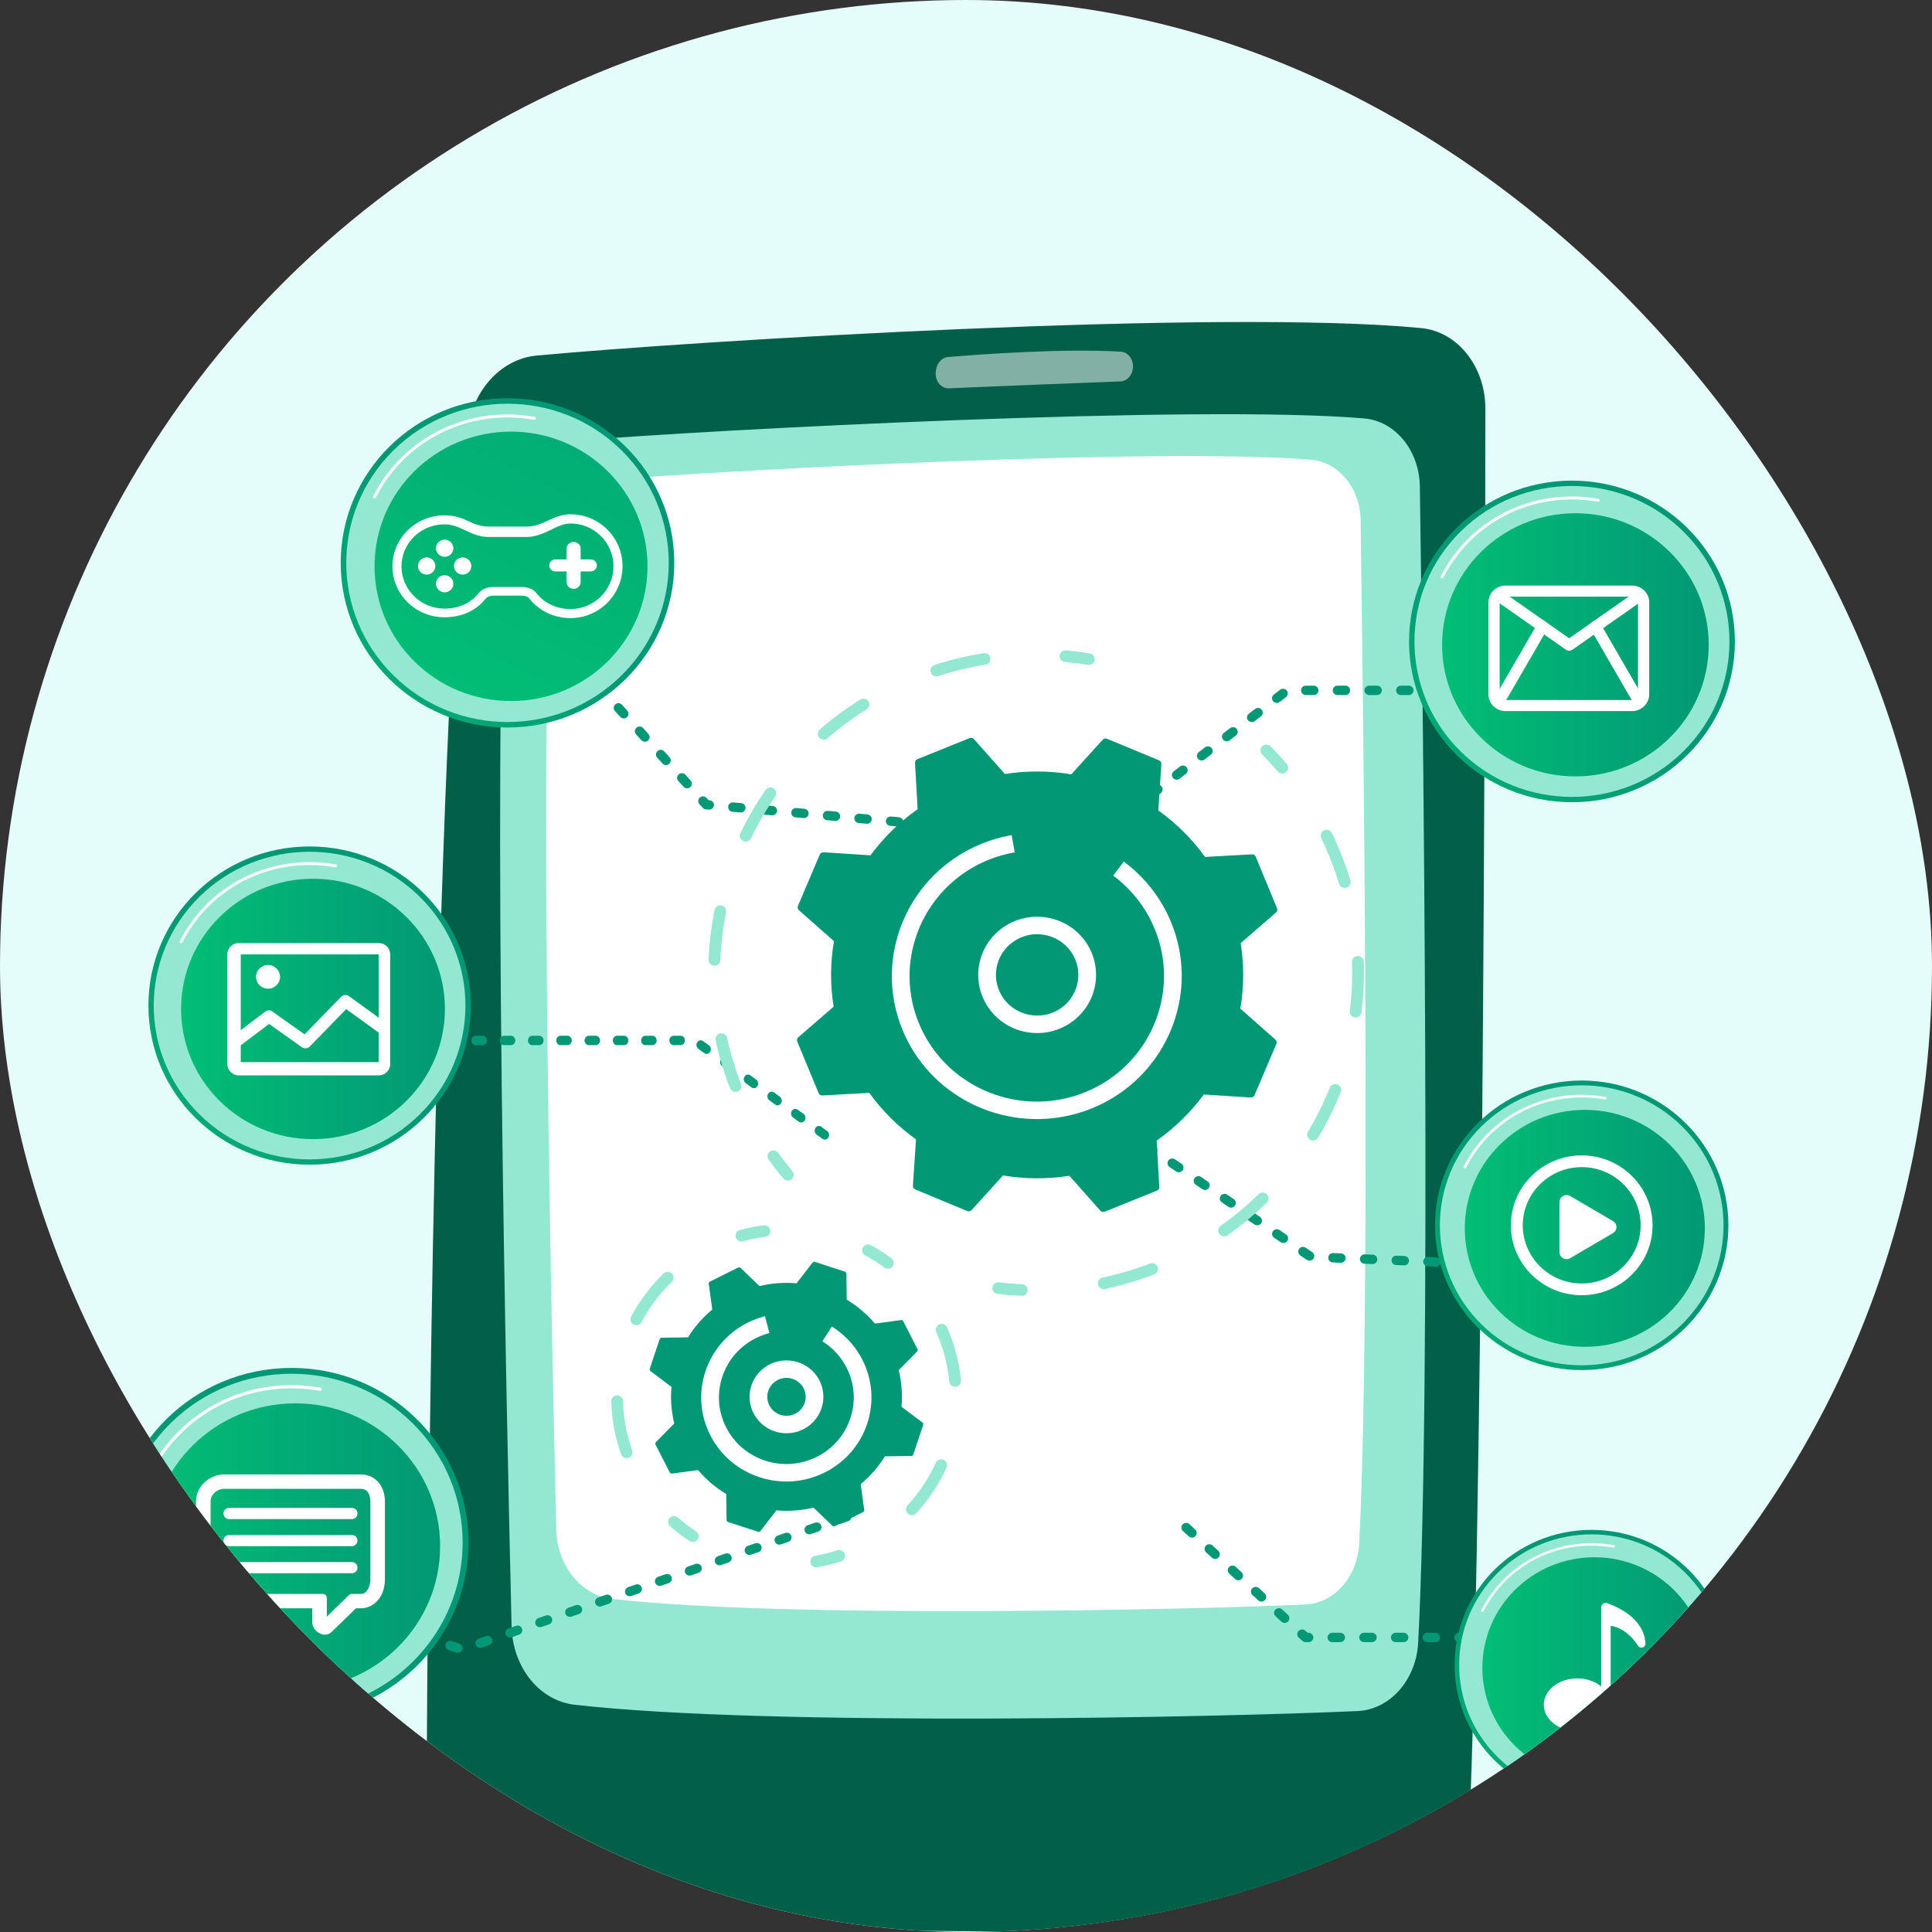 <svg width="180" height="180" viewBox="0 0 180 180" fill="none" xmlns="http://www.w3.org/2000/svg">
<rect x="0" y="0" width="180" height="180" fill="#333333" stroke="none"/>
<g clip-path="url(#clip0)">
<circle cx="90" cy="90" r="90" fill="#E5FDFA"/>
<path d="M138.39 38.09C138.367 62.104 138.181 144.934 136.725 174.257C136.571 177.363 134.357 179.811 131.663 179.854C118.339 180.066 69.504 180.274 47.752 178.743C43.221 178.425 39.709 174.104 39.733 168.861C39.845 143.657 40.436 72.775 43.537 40.366C43.909 36.482 46.622 33.443 49.995 33.128C64.531 31.77 113.638 28.747 132.42 30.568C135.807 30.896 138.394 34.163 138.39 38.09Z" fill="#026048"/>
<path d="M132.284 45.324C132.566 64.714 133.381 129.214 132.129 153.032C131.946 156.513 129.505 159.278 126.487 159.415C114.061 159.983 71.689 160.906 53.529 158.826C50.258 158.452 47.755 155.335 47.664 151.54C47.185 131.755 45.883 71.684 47.1 48.133C47.294 44.377 49.885 41.361 53.137 41.096C66.591 39.998 111.646 37.669 127.088 38.982C129.987 39.228 132.236 41.968 132.284 45.324Z" fill="#92E8D1"/>
<path d="M126.765 48.453C127.015 65.624 127.737 122.741 126.628 143.833C126.466 146.916 124.304 149.364 121.632 149.486C110.628 149.988 73.106 150.806 57.024 148.964C54.128 148.632 51.911 145.872 51.83 142.512C51.406 124.992 50.253 71.796 51.33 50.941C51.502 47.614 53.796 44.944 56.676 44.709C68.591 43.736 108.489 41.675 122.164 42.836C124.731 43.055 126.723 45.48 126.765 48.453Z" fill="white"/>
<path opacity="0.5" d="M105.559 34.177C105.543 34.913 105.032 35.51 104.394 35.534C101.245 35.656 92.376 36 88.411 36.179C87.629 36.214 87.035 35.391 87.202 34.507L87.231 34.356C87.346 33.754 87.791 33.308 88.323 33.263C91.005 33.038 99.098 32.43 104.443 32.767C105.084 32.808 105.576 33.434 105.559 34.177Z" fill="white"/>
<path d="M89.557 77.536L88.822 77.471C88.578 77.449 88.399 77.236 88.421 76.996C88.443 76.755 88.659 76.578 88.902 76.6L89.637 76.666C89.881 76.688 90.06 76.9 90.038 77.141C90.016 77.381 89.801 77.558 89.557 77.536ZM86.617 77.273L85.882 77.207C85.638 77.185 85.459 76.973 85.481 76.733C85.503 76.492 85.718 76.315 85.962 76.337L86.697 76.402C86.94 76.424 87.12 76.637 87.098 76.877C87.076 77.118 86.861 77.295 86.617 77.273ZM83.676 77.01L82.941 76.944C82.698 76.922 82.518 76.709 82.54 76.469C82.562 76.229 82.778 76.052 83.021 76.073L83.757 76.139C84 76.161 84.18 76.374 84.157 76.614C84.135 76.854 83.92 77.032 83.676 77.01ZM80.736 76.746L80.001 76.681C79.758 76.659 79.578 76.446 79.6 76.206C79.622 75.966 79.838 75.788 80.081 75.81L80.816 75.876C81.06 75.898 81.239 76.111 81.217 76.351C81.196 76.591 80.98 76.768 80.736 76.746ZM77.796 76.483L77.061 76.418C76.818 76.396 76.638 76.183 76.66 75.943C76.683 75.703 76.898 75.525 77.141 75.547L77.877 75.613C78.12 75.635 78.3 75.847 78.278 76.088C78.255 76.328 78.04 76.505 77.796 76.483ZM74.856 76.22L74.121 76.154C73.877 76.132 73.698 75.92 73.72 75.68C73.742 75.439 73.958 75.262 74.201 75.284L74.936 75.35C75.18 75.371 75.359 75.584 75.337 75.824C75.315 76.065 75.1 76.242 74.856 76.22ZM71.916 75.957L71.181 75.892C70.937 75.87 70.757 75.657 70.78 75.417C70.802 75.177 71.017 74.999 71.261 75.021L71.996 75.087C72.239 75.109 72.419 75.322 72.397 75.562C72.375 75.802 72.159 75.979 71.916 75.957ZM68.975 75.694L68.24 75.629C67.997 75.607 67.817 75.394 67.839 75.154C67.862 74.913 68.077 74.736 68.32 74.758L69.056 74.824C69.299 74.846 69.479 75.058 69.457 75.299C69.434 75.539 69.219 75.716 68.975 75.694ZM66.035 75.431L65.775 75.407C65.663 75.397 65.559 75.356 65.484 75.273L65.166 74.927C65.003 74.747 65.018 74.473 65.201 74.313C65.383 74.152 65.663 74.159 65.826 74.339L66.028 74.553L66.115 74.56C66.359 74.582 66.538 74.795 66.516 75.035C66.494 75.275 66.279 75.453 66.035 75.431ZM63.978 73.448C63.871 73.438 63.766 73.39 63.688 73.304L63.197 72.761C63.033 72.581 63.049 72.305 63.231 72.144C63.414 71.983 63.694 71.998 63.857 72.178L64.349 72.721C64.512 72.901 64.496 73.177 64.314 73.338C64.219 73.422 64.097 73.458 63.978 73.448ZM62.01 71.276C61.903 71.266 61.798 71.218 61.72 71.132L61.228 70.59C61.065 70.409 61.08 70.133 61.263 69.972C61.445 69.811 61.725 69.826 61.888 70.006L62.381 70.549C62.544 70.729 62.529 71.005 62.346 71.166C62.25 71.251 62.128 71.287 62.01 71.276ZM60.041 69.104C59.934 69.094 59.829 69.046 59.752 68.96L59.26 68.418C59.096 68.237 59.112 67.961 59.294 67.8C59.477 67.639 59.757 67.654 59.92 67.834L60.412 68.377C60.575 68.557 60.559 68.833 60.377 68.995C60.281 69.079 60.16 69.115 60.041 69.104ZM58.073 66.933C57.965 66.923 57.861 66.875 57.783 66.789L57.291 66.246C57.128 66.066 57.143 65.79 57.326 65.629C57.508 65.468 57.788 65.483 57.951 65.663L58.444 66.206C58.607 66.386 58.592 66.662 58.409 66.823C58.313 66.907 58.191 66.943 58.073 66.933ZM56.104 64.761C55.997 64.751 55.892 64.703 55.814 64.617L55.322 64.075C55.159 63.894 55.175 63.618 55.357 63.457C55.54 63.296 55.819 63.311 55.983 63.492L56.475 64.034C56.638 64.214 56.622 64.49 56.44 64.652C56.344 64.735 56.223 64.771 56.104 64.761Z" fill="#029875"/>
<path d="M145.534 152.996H144.796C144.552 152.996 144.353 152.801 144.353 152.559C144.353 152.318 144.552 152.122 144.796 152.122H145.534C145.779 152.122 145.977 152.318 145.977 152.559C145.977 152.801 145.779 152.996 145.534 152.996ZM142.582 152.996H141.844C141.599 152.996 141.401 152.801 141.401 152.559C141.401 152.318 141.599 152.122 141.844 152.122H142.582C142.826 152.122 143.025 152.318 143.025 152.559C143.025 152.801 142.826 152.996 142.582 152.996ZM139.63 152.996H138.892C138.647 152.996 138.449 152.801 138.449 152.559C138.449 152.318 138.647 152.122 138.892 152.122H139.63C139.874 152.122 140.073 152.318 140.073 152.559C140.073 152.801 139.874 152.996 139.63 152.996ZM136.677 152.996H135.939C135.695 152.996 135.496 152.801 135.496 152.559C135.496 152.318 135.695 152.122 135.939 152.122H136.677C136.922 152.122 137.12 152.318 137.12 152.559C137.12 152.801 136.922 152.996 136.677 152.996ZM133.725 152.996H132.987C132.743 152.996 132.544 152.801 132.544 152.559C132.544 152.318 132.743 152.122 132.987 152.122H133.725C133.97 152.122 134.168 152.318 134.168 152.559C134.168 152.801 133.97 152.996 133.725 152.996ZM130.773 152.996H130.035C129.79 152.996 129.592 152.801 129.592 152.559C129.592 152.318 129.79 152.122 130.035 152.122H130.773C131.017 152.122 131.216 152.318 131.216 152.559C131.216 152.801 131.017 152.996 130.773 152.996ZM127.82 152.996H127.082C126.838 152.996 126.639 152.801 126.639 152.559C126.639 152.318 126.838 152.122 127.082 152.122H127.82C128.065 152.122 128.263 152.318 128.263 152.559C128.263 152.801 128.065 152.996 127.82 152.996ZM124.868 152.996H124.13C123.885 152.996 123.687 152.801 123.687 152.559C123.687 152.318 123.885 152.122 124.13 152.122H124.868C125.112 152.122 125.311 152.318 125.311 152.559C125.311 152.801 125.112 152.996 124.868 152.996ZM121.916 152.996H121.654C121.542 152.996 121.434 152.964 121.352 152.889L121.004 152.573C120.825 152.408 120.815 152.134 120.982 151.958C121.149 151.781 121.429 151.763 121.608 151.928L121.829 152.123H121.916C122.16 152.123 122.359 152.318 122.359 152.56C122.359 152.801 122.16 152.996 121.916 152.996ZM119.686 151.205C119.578 151.205 119.469 151.166 119.384 151.088L118.845 150.591C118.665 150.426 118.656 150.15 118.823 149.973C118.99 149.796 119.27 149.787 119.449 149.951L119.989 150.448C120.168 150.612 120.177 150.889 120.01 151.066C119.923 151.158 119.805 151.205 119.686 151.205ZM117.527 149.218C117.419 149.218 117.31 149.179 117.225 149.1L116.686 148.604C116.506 148.439 116.497 148.162 116.664 147.986C116.831 147.809 117.111 147.799 117.29 147.964L117.83 148.46C118.009 148.625 118.018 148.902 117.851 149.078C117.764 149.171 117.645 149.218 117.527 149.218ZM115.368 147.23C115.26 147.23 115.151 147.191 115.066 147.113L114.527 146.616C114.347 146.452 114.338 146.175 114.504 145.998C114.671 145.821 114.951 145.812 115.13 145.976L115.67 146.473C115.849 146.637 115.859 146.914 115.692 147.091C115.605 147.183 115.486 147.23 115.368 147.23ZM113.208 145.243C113.1 145.243 112.992 145.204 112.907 145.125L112.367 144.629C112.188 144.464 112.178 144.188 112.345 144.011C112.512 143.834 112.792 143.825 112.971 143.989L113.511 144.486C113.69 144.65 113.7 144.927 113.533 145.104C113.446 145.196 113.327 145.243 113.208 145.243ZM111.049 143.255C110.941 143.255 110.833 143.217 110.748 143.138L110.208 142.641C110.029 142.477 110.019 142.2 110.186 142.023C110.353 141.847 110.633 141.837 110.812 142.002L111.352 142.498C111.531 142.663 111.541 142.939 111.374 143.116C111.286 143.209 111.168 143.255 111.049 143.255Z" fill="#029875"/>
<path d="M151.477 118.744C151.47 118.744 151.464 118.744 151.458 118.744L150.72 118.713C150.476 118.703 150.287 118.5 150.296 118.258C150.306 118.017 150.508 117.827 150.757 117.84L151.495 117.87C151.739 117.88 151.929 118.084 151.919 118.325C151.909 118.561 151.713 118.744 151.477 118.744ZM148.527 118.622C148.521 118.622 148.515 118.622 148.509 118.622L147.771 118.592C147.527 118.582 147.337 118.378 147.347 118.136C147.357 117.895 147.563 117.707 147.808 117.718L148.545 117.748C148.79 117.758 148.979 117.962 148.97 118.203C148.959 118.439 148.763 118.622 148.527 118.622ZM145.577 118.501C145.571 118.501 145.565 118.501 145.559 118.501L144.821 118.47C144.577 118.46 144.387 118.257 144.397 118.015C144.407 117.774 144.614 117.586 144.858 117.597L145.596 117.627C145.84 117.637 146.029 117.841 146.02 118.081C146.009 118.317 145.813 118.501 145.577 118.501ZM142.627 118.379C142.621 118.379 142.615 118.379 142.609 118.379L141.871 118.349C141.627 118.338 141.437 118.135 141.447 117.893C141.457 117.652 141.66 117.466 141.908 117.475L142.646 117.505C142.89 117.515 143.079 117.719 143.07 117.96C143.06 118.195 142.863 118.379 142.627 118.379ZM139.678 118.258C139.672 118.258 139.665 118.258 139.659 118.257L138.922 118.227C138.677 118.217 138.488 118.013 138.498 117.772C138.508 117.53 138.714 117.345 138.959 117.353L139.696 117.383C139.941 117.393 140.13 117.597 140.12 117.838C140.11 118.074 139.914 118.258 139.678 118.258ZM136.728 118.136C136.722 118.136 136.715 118.136 136.709 118.135L135.972 118.105C135.727 118.095 135.537 117.891 135.548 117.65C135.558 117.408 135.764 117.223 136.009 117.231L136.746 117.261C136.991 117.272 137.18 117.475 137.17 117.717C137.16 117.952 136.964 118.136 136.728 118.136ZM133.778 118.015C133.772 118.015 133.766 118.015 133.759 118.014L133.022 117.984C132.777 117.974 132.588 117.77 132.598 117.529C132.608 117.287 132.809 117.102 133.059 117.11L133.796 117.14C134.041 117.15 134.23 117.354 134.22 117.595C134.211 117.831 134.015 118.015 133.778 118.015ZM130.829 117.893C130.822 117.893 130.816 117.893 130.81 117.892L130.072 117.862C129.828 117.852 129.638 117.648 129.648 117.407C129.658 117.165 129.86 116.98 130.109 116.988L130.847 117.018C131.091 117.029 131.281 117.232 131.271 117.474C131.261 117.709 131.065 117.893 130.829 117.893ZM127.879 117.771C127.873 117.771 127.867 117.771 127.86 117.77L127.123 117.74C126.878 117.73 126.689 117.526 126.699 117.285C126.709 117.044 126.915 116.858 127.16 116.866L127.897 116.897C128.142 116.907 128.331 117.11 128.322 117.352C128.311 117.587 128.115 117.771 127.879 117.771ZM124.929 117.649C124.923 117.649 124.917 117.649 124.911 117.649L124.173 117.618C123.929 117.608 123.739 117.405 123.749 117.163C123.759 116.922 123.967 116.737 124.21 116.745L124.947 116.775C125.192 116.785 125.381 116.989 125.372 117.23C125.361 117.466 125.165 117.649 124.929 117.649ZM122.003 117.455C121.917 117.455 121.83 117.43 121.754 117.379L121.145 116.967C120.943 116.83 120.892 116.558 121.03 116.359C121.168 116.16 121.444 116.109 121.646 116.246L122.255 116.658C122.456 116.794 122.508 117.066 122.369 117.265C122.283 117.389 122.144 117.455 122.003 117.455ZM119.568 115.808C119.481 115.808 119.394 115.784 119.318 115.732L118.709 115.32C118.507 115.184 118.456 114.911 118.594 114.712C118.733 114.513 119.008 114.462 119.21 114.599L119.819 115.011C120.021 115.147 120.072 115.419 119.934 115.619C119.848 115.742 119.709 115.808 119.568 115.808ZM117.132 114.161C117.045 114.161 116.958 114.136 116.882 114.085L116.273 113.673C116.071 113.536 116.02 113.264 116.158 113.065C116.297 112.866 116.572 112.815 116.774 112.952L117.383 113.364C117.585 113.5 117.636 113.772 117.498 113.971C117.412 114.095 117.273 114.161 117.132 114.161ZM114.697 112.514C114.61 112.514 114.523 112.49 114.447 112.438L113.838 112.026C113.636 111.89 113.585 111.618 113.723 111.418C113.861 111.219 114.137 111.168 114.339 111.305L114.948 111.717C115.15 111.853 115.201 112.125 115.063 112.325C114.976 112.448 114.838 112.514 114.697 112.514ZM112.261 110.867C112.175 110.867 112.088 110.842 112.012 110.791L111.403 110.379C111.201 110.242 111.15 109.97 111.288 109.771C111.426 109.572 111.702 109.521 111.903 109.658L112.512 110.07C112.714 110.206 112.766 110.478 112.627 110.677C112.541 110.801 112.402 110.867 112.261 110.867ZM109.825 109.22C109.739 109.22 109.652 109.196 109.576 109.144L108.967 108.732C108.765 108.596 108.714 108.324 108.852 108.124C108.99 107.925 109.266 107.875 109.468 108.011L110.077 108.423C110.278 108.559 110.33 108.831 110.191 109.031C110.105 109.154 109.966 109.22 109.825 109.22ZM107.39 107.574C107.303 107.574 107.216 107.549 107.14 107.497L106.531 107.085C106.329 106.948 106.278 106.676 106.416 106.477C106.554 106.278 106.83 106.227 107.032 106.364L107.641 106.776C107.842 106.912 107.894 107.184 107.755 107.383C107.67 107.507 107.531 107.574 107.39 107.574ZM104.954 105.926C104.867 105.926 104.78 105.902 104.704 105.85L104.095 105.438C103.893 105.302 103.842 105.03 103.98 104.83C104.119 104.632 104.394 104.581 104.596 104.717L105.205 105.129C105.407 105.265 105.458 105.538 105.32 105.737C105.234 105.86 105.095 105.926 104.954 105.926ZM102.519 104.28C102.432 104.28 102.345 104.255 102.269 104.203L101.66 103.791C101.458 103.655 101.407 103.383 101.545 103.184C101.683 102.984 101.959 102.933 102.161 103.07L102.77 103.482C102.972 103.619 103.023 103.891 102.885 104.09C102.798 104.213 102.66 104.28 102.519 104.28ZM100.083 102.632C99.997 102.632 99.91 102.608 99.834 102.556L99.225 102.144C99.023 102.008 98.972 101.736 99.11 101.536C99.248 101.337 99.524 101.287 99.725 101.423L100.334 101.835C100.536 101.971 100.588 102.244 100.449 102.443C100.363 102.566 100.224 102.632 100.083 102.632ZM97.647 100.986C97.561 100.986 97.474 100.961 97.398 100.909L96.789 100.497C96.587 100.361 96.536 100.089 96.674 99.89C96.812 99.69 97.088 99.64 97.29 99.776L97.898 100.188C98.1 100.325 98.152 100.597 98.013 100.796C97.927 100.92 97.789 100.986 97.647 100.986ZM95.212 99.339C95.125 99.339 95.038 99.314 94.962 99.263L94.353 98.851C94.151 98.714 94.1 98.442 94.238 98.243C94.377 98.044 94.652 97.993 94.854 98.13L95.463 98.541C95.665 98.678 95.716 98.95 95.578 99.149C95.492 99.272 95.353 99.339 95.212 99.339Z" fill="#029875"/>
<path d="M107.297 74.43C107.165 74.43 107.034 74.372 106.947 74.26C106.797 74.07 106.832 73.795 107.025 73.647L107.608 73.2C107.801 73.052 108.079 73.087 108.229 73.277C108.379 73.468 108.344 73.743 108.151 73.891L107.568 74.337C107.488 74.4 107.392 74.43 107.297 74.43ZM109.628 72.642C109.497 72.642 109.366 72.584 109.278 72.473C109.128 72.282 109.163 72.008 109.356 71.859L109.939 71.413C110.132 71.265 110.41 71.299 110.56 71.49C110.711 71.68 110.675 71.955 110.483 72.103L109.9 72.55C109.82 72.612 109.723 72.642 109.628 72.642ZM111.96 70.854C111.828 70.854 111.697 70.796 111.61 70.685C111.459 70.494 111.495 70.219 111.687 70.071L112.27 69.625C112.463 69.476 112.742 69.511 112.892 69.701C113.042 69.892 113.007 70.167 112.814 70.315L112.231 70.762C112.151 70.824 112.055 70.854 111.96 70.854ZM114.291 69.066C114.159 69.066 114.028 69.008 113.941 68.897C113.791 68.706 113.826 68.432 114.019 68.284L114.602 67.837C114.794 67.689 115.073 67.724 115.223 67.914C115.373 68.105 115.338 68.379 115.145 68.527L114.562 68.974C114.482 69.036 114.386 69.066 114.291 69.066ZM116.623 67.278C116.491 67.278 116.36 67.22 116.273 67.109C116.123 66.918 116.158 66.644 116.351 66.496L116.933 66.049C117.126 65.901 117.405 65.936 117.555 66.126C117.705 66.317 117.67 66.591 117.477 66.739L116.894 67.186C116.813 67.248 116.717 67.278 116.623 67.278ZM118.954 65.49C118.822 65.49 118.692 65.433 118.604 65.322C118.454 65.131 118.489 64.856 118.682 64.708L119.265 64.261C119.458 64.113 119.736 64.148 119.886 64.338C120.036 64.529 120.001 64.803 119.808 64.952L119.226 65.398C119.145 65.46 119.049 65.49 118.954 65.49ZM157.824 64.756H157.086C156.841 64.756 156.643 64.56 156.643 64.319C156.643 64.077 156.841 63.881 157.086 63.881H157.824C158.068 63.881 158.267 64.077 158.267 64.319C158.267 64.56 158.068 64.756 157.824 64.756ZM154.871 64.756H154.133C153.889 64.756 153.69 64.56 153.69 64.319C153.69 64.077 153.889 63.881 154.133 63.881H154.871C155.116 63.881 155.314 64.077 155.314 64.319C155.314 64.56 155.116 64.756 154.871 64.756ZM151.919 64.756H151.18C150.936 64.756 150.738 64.56 150.738 64.319C150.738 64.077 150.936 63.881 151.18 63.881H151.919C152.163 63.881 152.361 64.077 152.361 64.319C152.361 64.56 152.164 64.756 151.919 64.756ZM148.966 64.756H148.228C147.984 64.756 147.785 64.56 147.785 64.319C147.785 64.077 147.984 63.881 148.228 63.881H148.966C149.211 63.881 149.409 64.077 149.409 64.319C149.409 64.56 149.211 64.756 148.966 64.756ZM146.014 64.756H145.276C145.031 64.756 144.833 64.56 144.833 64.319C144.833 64.077 145.031 63.881 145.276 63.881H146.014C146.259 63.881 146.457 64.077 146.457 64.319C146.457 64.56 146.259 64.756 146.014 64.756ZM143.062 64.756H142.324C142.079 64.756 141.881 64.56 141.881 64.319C141.881 64.077 142.079 63.881 142.324 63.881H143.062C143.306 63.881 143.505 64.077 143.505 64.319C143.505 64.56 143.306 64.756 143.062 64.756ZM140.11 64.756H139.372C139.127 64.756 138.929 64.56 138.929 64.319C138.929 64.077 139.127 63.881 139.372 63.881H140.11C140.354 63.881 140.553 64.077 140.553 64.319C140.553 64.56 140.354 64.756 140.11 64.756ZM137.157 64.756H136.419C136.175 64.756 135.976 64.56 135.976 64.319C135.976 64.077 136.175 63.881 136.419 63.881H137.157C137.402 63.881 137.6 64.077 137.6 64.319C137.6 64.56 137.402 64.756 137.157 64.756ZM134.205 64.756H133.467C133.223 64.756 133.024 64.56 133.024 64.319C133.024 64.077 133.223 63.881 133.467 63.881H134.205C134.45 63.881 134.648 64.077 134.648 64.319C134.648 64.56 134.45 64.756 134.205 64.756ZM131.253 64.756H130.515C130.27 64.756 130.072 64.56 130.072 64.319C130.072 64.077 130.27 63.881 130.515 63.881H131.253C131.497 63.881 131.696 64.077 131.696 64.319C131.696 64.56 131.497 64.756 131.253 64.756ZM128.301 64.756H127.563C127.318 64.756 127.12 64.56 127.12 64.319C127.12 64.077 127.318 63.881 127.563 63.881H128.301C128.545 63.881 128.744 64.077 128.744 64.319C128.743 64.56 128.545 64.756 128.301 64.756ZM125.348 64.756H124.61C124.365 64.756 124.167 64.56 124.167 64.319C124.167 64.077 124.365 63.881 124.61 63.881H125.348C125.592 63.881 125.791 64.077 125.791 64.319C125.791 64.56 125.593 64.756 125.348 64.756ZM122.396 64.756H121.657C121.413 64.756 121.215 64.56 121.215 64.319C121.215 64.077 121.413 63.881 121.657 63.881H122.396C122.64 63.881 122.839 64.077 122.839 64.319C122.839 64.56 122.64 64.756 122.396 64.756Z" fill="#029875"/>
<path d="M79.025 141.725L78.328 141.966C78.097 142.045 77.845 141.925 77.764 141.697C77.683 141.469 77.805 141.22 78.036 141.141L78.732 140.9C78.963 140.821 79.216 140.941 79.296 141.169C79.378 141.397 79.255 141.646 79.025 141.725ZM76.238 142.687L75.541 142.927C75.31 143.007 75.058 142.887 74.977 142.659C74.896 142.431 75.018 142.182 75.249 142.102L75.945 141.862C76.176 141.782 76.429 141.902 76.51 142.13C76.59 142.358 76.469 142.607 76.238 142.687ZM73.45 143.648L72.754 143.888C72.523 143.968 72.27 143.847 72.19 143.62C72.109 143.392 72.231 143.143 72.462 143.063L73.158 142.823C73.389 142.743 73.641 142.863 73.722 143.091C73.803 143.319 73.681 143.568 73.45 143.648ZM70.664 144.609L69.967 144.849C69.736 144.929 69.484 144.809 69.403 144.581C69.322 144.353 69.444 144.104 69.675 144.024L70.371 143.784C70.602 143.704 70.855 143.824 70.935 144.052C71.016 144.28 70.894 144.529 70.664 144.609ZM67.876 145.57L67.18 145.81C66.949 145.89 66.696 145.77 66.616 145.542C66.535 145.314 66.657 145.065 66.888 144.985L67.584 144.745C67.815 144.665 68.067 144.785 68.148 145.013C68.229 145.241 68.107 145.49 67.876 145.57ZM65.09 146.531L64.393 146.772C64.162 146.851 63.91 146.731 63.829 146.503C63.748 146.275 63.87 146.026 64.101 145.947L64.797 145.706C65.028 145.627 65.281 145.747 65.361 145.975C65.442 146.202 65.32 146.452 65.09 146.531ZM62.302 147.492L61.606 147.732C61.375 147.812 61.122 147.692 61.042 147.464C60.961 147.236 61.083 146.987 61.313 146.907L62.01 146.667C62.241 146.588 62.493 146.708 62.574 146.935C62.655 147.163 62.533 147.413 62.302 147.492ZM59.515 148.454L58.818 148.694C58.587 148.774 58.335 148.653 58.254 148.426C58.173 148.198 58.295 147.949 58.526 147.869L59.223 147.629C59.453 147.549 59.706 147.669 59.787 147.897C59.867 148.125 59.746 148.374 59.515 148.454ZM56.728 149.415L56.032 149.655C55.801 149.734 55.548 149.614 55.468 149.386C55.387 149.159 55.508 148.909 55.739 148.83L56.436 148.589C56.667 148.51 56.919 148.63 57 148.858C57.081 149.086 56.959 149.335 56.728 149.415ZM53.941 150.376L53.244 150.616C53.013 150.696 52.761 150.576 52.68 150.348C52.599 150.12 52.721 149.871 52.952 149.791L53.648 149.551C53.879 149.471 54.132 149.591 54.212 149.819C54.293 150.047 54.172 150.296 53.941 150.376ZM51.154 151.337L50.457 151.577C50.227 151.657 49.974 151.537 49.893 151.309C49.813 151.081 49.934 150.832 50.165 150.752L50.862 150.512C51.093 150.432 51.345 150.552 51.426 150.78C51.507 151.008 51.385 151.258 51.154 151.337ZM48.367 152.298L47.67 152.538C47.439 152.618 47.187 152.498 47.106 152.27C47.025 152.042 47.147 151.793 47.378 151.713L48.074 151.473C48.305 151.393 48.558 151.514 48.638 151.741C48.719 151.969 48.597 152.219 48.367 152.298ZM45.58 153.26L44.883 153.5C44.652 153.58 44.4 153.459 44.319 153.232C44.239 153.004 44.36 152.755 44.591 152.675L45.288 152.435C45.518 152.355 45.771 152.475 45.852 152.703C45.932 152.931 45.811 153.18 45.58 153.26ZM42.797 153.956C42.707 153.986 42.607 153.989 42.51 153.957L41.81 153.725C41.578 153.648 41.454 153.4 41.532 153.172C41.61 152.943 41.861 152.82 42.093 152.897L42.792 153.129C43.024 153.206 43.148 153.454 43.071 153.682C43.026 153.815 42.922 153.912 42.797 153.956ZM39.999 153.027C39.909 153.058 39.809 153.06 39.712 153.028L39.012 152.796C38.78 152.719 38.656 152.471 38.734 152.243C38.812 152.014 39.063 151.891 39.294 151.968L39.994 152.2C40.226 152.277 40.35 152.525 40.272 152.753C40.227 152.886 40.123 152.984 39.999 153.027ZM37.2 152.098C37.11 152.129 37.01 152.132 36.913 152.1L36.214 151.867C35.982 151.79 35.857 151.542 35.935 151.314C36.013 151.085 36.264 150.962 36.496 151.039L37.195 151.271C37.427 151.348 37.552 151.596 37.474 151.825C37.429 151.958 37.325 152.055 37.2 152.098ZM34.402 151.169C34.312 151.2 34.212 151.203 34.115 151.171L33.416 150.938C33.184 150.861 33.059 150.613 33.137 150.385C33.215 150.156 33.466 150.033 33.697 150.11L34.397 150.342C34.629 150.419 34.754 150.667 34.676 150.896C34.631 151.029 34.527 151.126 34.402 151.169ZM31.604 150.24C31.514 150.271 31.414 150.274 31.317 150.242L30.617 150.009C30.385 149.933 30.261 149.684 30.339 149.456C30.417 149.227 30.668 149.104 30.899 149.181L31.599 149.413C31.831 149.49 31.955 149.738 31.877 149.967C31.832 150.1 31.728 150.197 31.604 150.24ZM28.806 149.311C28.716 149.342 28.616 149.345 28.519 149.313L27.819 149.081C27.587 149.004 27.463 148.756 27.541 148.527C27.619 148.298 27.87 148.175 28.102 148.252L28.801 148.484C29.033 148.561 29.158 148.809 29.08 149.038C29.034 149.171 28.93 149.269 28.806 149.311Z" fill="#029875"/>
<path d="M76.85 106.177C76.775 106.177 76.7 106.154 76.634 106.106L76.083 105.707C75.9 105.574 75.849 105.303 75.969 105.102C76.088 104.9 76.333 104.844 76.516 104.976L77.067 105.375C77.249 105.507 77.301 105.778 77.181 105.98C77.105 106.108 76.979 106.177 76.85 106.177ZM74.647 104.58C74.572 104.58 74.497 104.557 74.431 104.509L73.88 104.11C73.697 103.978 73.646 103.707 73.766 103.505C73.885 103.303 74.13 103.247 74.313 103.379L74.864 103.778C75.047 103.91 75.098 104.181 74.978 104.383C74.902 104.511 74.775 104.58 74.647 104.58ZM72.444 102.983C72.369 102.983 72.294 102.96 72.227 102.912L71.676 102.513C71.494 102.38 71.443 102.109 71.563 101.908C71.682 101.706 71.927 101.65 72.11 101.781L72.661 102.18C72.843 102.313 72.894 102.583 72.774 102.786C72.699 102.913 72.573 102.983 72.444 102.983ZM70.241 101.386C70.166 101.386 70.091 101.363 70.025 101.314L69.474 100.915C69.291 100.783 69.24 100.512 69.36 100.31C69.479 100.108 69.724 100.052 69.907 100.184L70.458 100.583C70.64 100.716 70.692 100.986 70.572 101.188C70.495 101.316 70.369 101.386 70.241 101.386ZM68.037 99.789C67.963 99.789 67.888 99.766 67.821 99.718L67.27 99.319C67.088 99.186 67.037 98.916 67.156 98.714C67.276 98.512 67.521 98.456 67.704 98.587L68.254 98.986C68.437 99.119 68.488 99.389 68.368 99.591C68.292 99.719 68.166 99.789 68.037 99.789ZM65.834 98.192C65.759 98.192 65.684 98.169 65.618 98.12L65.067 97.721C64.884 97.589 64.833 97.318 64.953 97.116C65.073 96.915 65.318 96.858 65.5 96.99L66.051 97.389C66.234 97.522 66.285 97.793 66.165 97.994C66.089 98.122 65.963 98.192 65.834 98.192ZM63.416 97.374H62.758C62.539 97.374 62.362 97.178 62.362 96.937C62.362 96.695 62.539 96.499 62.758 96.499H63.416C63.635 96.499 63.811 96.695 63.811 96.937C63.811 97.178 63.634 97.374 63.416 97.374ZM60.782 97.374H60.123C59.905 97.374 59.728 97.178 59.728 96.937C59.728 96.695 59.905 96.499 60.123 96.499H60.782C61 96.499 61.177 96.695 61.177 96.937C61.177 97.178 61 97.374 60.782 97.374ZM58.148 97.374H57.489C57.271 97.374 57.094 97.178 57.094 96.937C57.094 96.695 57.271 96.499 57.489 96.499H58.148C58.366 96.499 58.543 96.695 58.543 96.937C58.543 97.178 58.366 97.374 58.148 97.374ZM55.514 97.374H54.856C54.637 97.374 54.461 97.178 54.461 96.937C54.461 96.695 54.637 96.499 54.856 96.499H55.514C55.733 96.499 55.909 96.695 55.909 96.937C55.909 97.178 55.732 97.374 55.514 97.374ZM52.88 97.374H52.221C52.003 97.374 51.826 97.178 51.826 96.937C51.826 96.695 52.003 96.499 52.221 96.499H52.88C53.098 96.499 53.275 96.695 53.275 96.937C53.275 97.178 53.098 97.374 52.88 97.374ZM50.246 97.374H49.587C49.369 97.374 49.192 97.178 49.192 96.937C49.192 96.695 49.369 96.499 49.587 96.499H50.246C50.464 96.499 50.641 96.695 50.641 96.937C50.641 97.178 50.464 97.374 50.246 97.374ZM47.612 97.374H46.954C46.735 97.374 46.559 97.178 46.559 96.937C46.559 96.695 46.735 96.499 46.954 96.499H47.612C47.831 96.499 48.007 96.695 48.007 96.937C48.007 97.178 47.831 97.374 47.612 97.374ZM44.978 97.374H44.319C44.101 97.374 43.924 97.178 43.924 96.937C43.924 96.695 44.101 96.499 44.319 96.499H44.978C45.196 96.499 45.373 96.695 45.373 96.937C45.373 97.178 45.196 97.374 44.978 97.374ZM42.344 97.374H41.685C41.467 97.374 41.29 97.178 41.29 96.937C41.29 96.695 41.467 96.499 41.685 96.499H42.344C42.562 96.499 42.739 96.695 42.739 96.937C42.739 97.178 42.562 97.374 42.344 97.374ZM39.71 97.374H39.052C38.833 97.374 38.657 97.178 38.657 96.937C38.657 96.695 38.833 96.499 39.052 96.499H39.71C39.928 96.499 40.105 96.695 40.105 96.937C40.105 97.178 39.928 97.374 39.71 97.374ZM37.076 97.374H36.418C36.2 97.374 36.023 97.178 36.023 96.937C36.023 96.695 36.2 96.499 36.418 96.499H37.076C37.295 96.499 37.471 96.695 37.471 96.937C37.471 97.178 37.294 97.374 37.076 97.374ZM34.442 97.374H33.783C33.565 97.374 33.388 97.178 33.388 96.937C33.388 96.695 33.565 96.499 33.783 96.499H34.442C34.66 96.499 34.837 96.695 34.837 96.937C34.837 97.178 34.66 97.374 34.442 97.374ZM31.808 97.374H31.15C30.931 97.374 30.754 97.178 30.754 96.937C30.754 96.695 30.931 96.499 31.15 96.499H31.808C32.026 96.499 32.203 96.695 32.203 96.937C32.203 97.178 32.026 97.374 31.808 97.374ZM29.174 97.374H28.516C28.297 97.374 28.121 97.178 28.121 96.937C28.121 96.695 28.297 96.499 28.516 96.499H29.174C29.393 96.499 29.57 96.695 29.57 96.937C29.57 97.178 29.392 97.374 29.174 97.374ZM26.54 97.374H25.881C25.663 97.374 25.486 97.178 25.486 96.937C25.486 96.695 25.663 96.499 25.881 96.499H26.54C26.758 96.499 26.935 96.695 26.935 96.937C26.935 97.178 26.758 97.374 26.54 97.374ZM23.906 97.374H23.248C23.029 97.374 22.852 97.178 22.852 96.937C22.852 96.695 23.029 96.499 23.248 96.499H23.906C24.124 96.499 24.301 96.695 24.301 96.937C24.301 97.178 24.124 97.374 23.906 97.374ZM21.272 97.374H20.614C20.395 97.374 20.219 97.178 20.219 96.937C20.219 96.695 20.395 96.499 20.614 96.499H21.272C21.491 96.499 21.667 96.695 21.667 96.937C21.667 97.178 21.491 97.374 21.272 97.374ZM18.638 97.374H17.98C17.762 97.374 17.585 97.178 17.585 96.937C17.585 96.695 17.762 96.499 17.98 96.499H18.638C18.857 96.499 19.034 96.695 19.034 96.937C19.033 97.178 18.856 97.374 18.638 97.374ZM16.004 97.374H15.346C15.127 97.374 14.95 97.178 14.95 96.937C14.95 96.695 15.127 96.499 15.346 96.499H16.004C16.222 96.499 16.399 96.695 16.399 96.937C16.399 97.178 16.222 97.374 16.004 97.374Z" fill="#029875"/>
<path d="M47.283 67.78C55.865 67.78 62.823 60.912 62.823 52.441C62.823 43.969 55.865 37.102 47.283 37.102C38.7 37.102 31.743 43.969 31.743 52.441C31.743 60.912 38.7 67.78 47.283 67.78Z" fill="url(#paint0_linear)"/>
<path d="M57.906 62.927C63.772 57.136 63.772 47.747 57.906 41.956C52.039 36.165 42.526 36.165 36.66 41.956C30.793 47.747 30.793 57.136 36.66 62.927C42.526 68.718 52.039 68.718 57.906 62.927Z" fill="#92E8D1"/>
<path d="M34.895 46.421C34.873 46.421 34.851 46.416 34.831 46.406C34.761 46.371 34.733 46.287 34.768 46.218C37.167 41.526 41.962 38.612 47.283 38.612C48.132 38.612 48.982 38.688 49.81 38.837C49.887 38.851 49.938 38.923 49.925 38.999C49.91 39.075 49.837 39.126 49.76 39.112C48.948 38.966 48.115 38.892 47.283 38.892C42.071 38.892 37.373 41.747 35.022 46.343C34.996 46.393 34.946 46.421 34.895 46.421Z" fill="white"/>
<path d="M47.61 65.314C54.633 65.314 60.326 59.695 60.326 52.764C60.326 45.832 54.633 40.213 47.61 40.213C40.588 40.213 34.895 45.832 34.895 52.764C34.895 59.695 40.588 65.314 47.61 65.314Z" fill="url(#paint1_linear)"/>
<path d="M53.153 57.587C51.609 57.587 50.214 56.9 49.325 55.77C49.189 55.598 48.973 55.494 48.529 55.494H46.038C45.609 55.494 45.379 55.604 45.241 55.779C44.372 56.884 43.013 57.511 41.413 57.511C38.741 57.511 36.566 55.384 36.566 52.756C36.566 50.138 38.741 48.014 41.413 48.014C42.082 48.014 42.789 48.142 43.574 48.53C44.198 48.837 44.861 49.061 45.489 49.061H49.077C49.737 49.061 50.411 48.818 50.992 48.532C51.658 48.203 52.374 47.914 53.153 47.914C55.826 47.914 58 50.092 58 52.75C57.999 55.408 55.825 57.587 53.153 57.587ZM46.037 54.69H48.528C49.032 54.69 49.601 54.783 49.987 55.274C50.716 56.2 51.87 56.745 53.153 56.745C55.363 56.745 57.161 54.961 57.161 52.759C57.161 50.557 55.363 48.77 53.153 48.77C52.556 48.77 51.967 49.043 51.366 49.34C50.7 49.669 49.919 50.027 49.077 50.027H45.488C44.686 50.027 43.914 49.694 43.199 49.341C42.533 49.013 41.948 48.85 41.413 48.85C39.202 48.85 37.404 50.606 37.404 52.767C37.404 54.939 39.202 56.704 41.413 56.704C42.747 56.704 43.871 56.182 44.578 55.285C44.974 54.782 45.566 54.69 46.037 54.69Z" fill="white"/>
<path d="M41.427 51.877C41.874 51.877 42.236 51.52 42.236 51.079C42.236 50.638 41.874 50.281 41.427 50.281C40.981 50.281 40.619 50.638 40.619 51.079C40.619 51.52 40.981 51.877 41.427 51.877Z" fill="white"/>
<path d="M41.427 55.188C41.874 55.188 42.236 54.83 42.236 54.39C42.236 53.949 41.874 53.592 41.427 53.592C40.981 53.592 40.619 53.949 40.619 54.39C40.619 54.83 40.981 55.188 41.427 55.188Z" fill="white"/>
<path d="M43.105 53.533C43.551 53.533 43.913 53.175 43.913 52.735C43.913 52.294 43.551 51.937 43.105 51.937C42.658 51.937 42.296 52.294 42.296 52.735C42.296 53.175 42.658 53.533 43.105 53.533Z" fill="white"/>
<path d="M40.061 53.472C40.474 53.303 40.669 52.837 40.498 52.429C40.328 52.022 39.855 51.829 39.442 51.997C39.029 52.166 38.834 52.633 39.005 53.04C39.175 53.447 39.648 53.641 40.061 53.472Z" fill="white"/>
<path d="M55.01 52.117H54.095V51.079C54.095 50.752 53.775 50.488 53.444 50.488C53.113 50.488 52.792 50.753 52.792 51.079V52.117H51.775C51.444 52.117 51.176 52.354 51.176 52.68C51.176 53.007 51.444 53.243 51.775 53.243H52.792V54.272C52.792 54.599 53.113 54.863 53.444 54.863C53.775 54.863 54.095 54.598 54.095 54.272V53.243H55.01C55.341 53.243 55.608 53.007 55.608 52.68C55.609 52.354 55.341 52.117 55.01 52.117Z" fill="white"/>
<path d="M28.845 108.512C37.14 108.512 43.864 101.875 43.864 93.687C43.864 85.5 37.14 78.862 28.845 78.862C20.55 78.862 13.826 85.5 13.826 93.687C13.826 101.875 20.55 108.512 28.845 108.512Z" fill="url(#paint2_linear)"/>
<path d="M39.111 103.821C44.781 98.224 44.781 89.15 39.111 83.553C33.441 77.957 24.248 77.957 18.578 83.553C12.907 89.15 12.907 98.224 18.578 103.821C24.248 109.418 33.441 109.418 39.111 103.821Z" fill="#92E8D1"/>
<path d="M16.872 87.869C16.852 87.869 16.83 87.865 16.811 87.855C16.743 87.821 16.716 87.74 16.751 87.673C19.07 83.139 23.704 80.322 28.846 80.322C29.666 80.322 30.488 80.395 31.288 80.54C31.363 80.553 31.412 80.623 31.399 80.697C31.385 80.77 31.314 80.82 31.239 80.805C30.455 80.665 29.65 80.593 28.846 80.593C23.808 80.593 19.267 83.353 16.996 87.795C16.97 87.842 16.922 87.869 16.872 87.869Z" fill="white"/>
<path d="M29.161 106.13C35.948 106.13 41.45 100.699 41.45 94C41.45 87.301 35.948 81.87 29.161 81.87C22.374 81.87 16.872 87.301 16.872 94C16.872 100.699 22.374 106.13 29.161 106.13Z" fill="url(#paint3_linear)"/>
<path d="M36.354 88.919C36.354 88.333 35.873 87.858 35.279 87.858H22.255C21.662 87.858 21.18 88.333 21.18 88.919V99.131C21.18 99.717 21.662 100.192 22.255 100.192H35.279C35.873 100.192 36.354 99.717 36.354 99.131V88.919ZM35.283 88.915V94.816L32.521 92.817C32.291 92.651 31.972 92.678 31.774 92.881L28.377 96.37L25.369 94.239C25.166 94.096 24.917 94.099 24.718 94.248L22.43 95.979V88.915H35.283ZM22.43 98.959V97.389L25.071 95.394L28.126 97.566C28.357 97.729 28.666 97.701 28.863 97.499L32.253 94.014L35.283 96.208V98.958H22.43V98.959Z" fill="white"/>
<path d="M24.974 92.115C25.591 92.115 26.091 91.621 26.091 91.012C26.091 90.403 25.591 89.909 24.974 89.909C24.357 89.909 23.857 90.403 23.857 91.012C23.857 91.621 24.357 92.115 24.974 92.115Z" fill="white"/>
<path d="M27.166 159.992C36.272 159.992 43.653 152.706 43.653 143.719C43.653 134.732 36.272 127.446 27.166 127.446C18.061 127.446 10.68 134.732 10.68 143.719C10.68 152.706 18.061 159.992 27.166 159.992Z" fill="url(#paint4_linear)"/>
<path d="M38.436 154.842C44.66 148.699 44.66 138.738 38.436 132.595C32.211 126.451 22.12 126.451 15.896 132.595C9.672 138.738 9.672 148.699 15.896 154.842C22.12 160.986 32.211 160.986 38.436 154.842Z" fill="#92E8D1"/>
<path d="M14.024 137.333C14.001 137.333 13.978 137.328 13.956 137.317C13.883 137.28 13.852 137.191 13.89 137.118C16.435 132.14 21.522 129.049 27.166 129.049C28.067 129.049 28.969 129.129 29.848 129.287C29.929 129.301 29.983 129.379 29.969 129.459C29.954 129.54 29.875 129.594 29.794 129.579C28.933 129.424 28.048 129.345 27.166 129.345C21.636 129.345 16.652 132.375 14.158 137.251C14.132 137.302 14.079 137.333 14.024 137.333Z" fill="white"/>
<path d="M27.514 157.377C34.964 157.377 41.004 151.416 41.004 144.062C41.004 136.708 34.964 130.747 27.514 130.747C20.064 130.747 14.024 136.708 14.024 144.062C14.024 151.416 20.064 157.377 27.514 157.377Z" fill="url(#paint5_linear)"/>
<path d="M33.625 137.371H20.87C19.608 137.371 18.267 138.394 18.267 139.887V147.155C18.267 148.571 19.503 149.84 20.87 149.84H29.095V151.147C29.095 151.582 29.386 151.926 29.664 152.102C29.805 152.192 30.026 152.299 30.285 152.299C30.519 152.299 30.735 152.201 30.896 152.042L33.16 149.84H33.625C34.895 149.84 35.862 148.697 35.862 147.155V139.887C35.862 138.417 34.936 137.371 33.625 137.371ZM34.508 147.154C34.508 147.827 34.172 148.504 33.625 148.504H32.745C32.657 148.504 32.577 148.548 32.514 148.609L30.448 150.623V148.856C30.448 148.673 30.287 148.504 30.101 148.504H20.87C20.315 148.504 19.62 147.88 19.62 147.155V139.887C19.62 139.203 20.274 138.708 20.87 138.708H33.625C34.436 138.708 34.508 139.615 34.508 139.887V147.154Z" fill="white"/>
<path d="M33.305 141.008C33.305 141.295 33.07 141.528 32.779 141.528H21.35C21.059 141.528 20.823 141.295 20.823 141.008C20.823 140.721 21.058 140.488 21.35 140.488H32.779C33.07 140.489 33.305 140.721 33.305 141.008Z" fill="white"/>
<path d="M33.305 143.531C33.305 143.818 33.07 144.051 32.779 144.051H21.35C21.059 144.051 20.823 143.819 20.823 143.531C20.823 143.244 21.058 143.011 21.35 143.011H32.779C33.07 143.012 33.305 143.244 33.305 143.531Z" fill="white"/>
<path d="M33.305 146.055C33.305 146.342 33.07 146.575 32.779 146.575H21.35C21.059 146.575 20.823 146.342 20.823 146.055C20.823 145.768 21.058 145.535 21.35 145.535H32.779C33.07 145.536 33.305 145.768 33.305 146.055Z" fill="white"/>
<path d="M146.457 74.743C154.84 74.743 161.636 68.035 161.636 59.761C161.636 51.486 154.84 44.779 146.457 44.779C138.074 44.779 131.278 51.486 131.278 59.761C131.278 68.035 138.074 74.743 146.457 74.743Z" fill="url(#paint6_linear)"/>
<path d="M156.832 70.003C162.562 64.347 162.562 55.176 156.832 49.52C151.101 43.864 141.811 43.864 136.08 49.52C130.35 55.176 130.35 64.347 136.08 70.003C141.811 75.659 151.101 75.659 156.832 70.003Z" fill="#92E8D1"/>
<path d="M134.357 53.88C134.336 53.88 134.315 53.876 134.295 53.866C134.227 53.832 134.199 53.75 134.234 53.682C136.577 49.1 141.26 46.254 146.457 46.254C147.286 46.254 148.117 46.328 148.925 46.473C149 46.487 149.05 46.558 149.037 46.632C149.023 46.706 148.951 46.756 148.876 46.742C148.083 46.599 147.27 46.527 146.457 46.527C141.366 46.527 136.777 49.316 134.481 53.805C134.456 53.853 134.408 53.88 134.357 53.88Z" fill="white"/>
<path d="M146.777 72.335C153.636 72.335 159.196 66.847 159.196 60.076C159.196 53.306 153.636 47.817 146.777 47.817C139.917 47.817 134.357 53.306 134.357 60.076C134.357 66.847 139.917 72.335 146.777 72.335Z" fill="url(#paint7_linear)"/>
<path d="M153.655 64.677C153.655 65.545 152.942 66.249 152.062 66.249H140.266C139.386 66.249 138.673 65.545 138.673 64.677V56.129C138.673 55.26 139.386 54.556 140.266 54.556H152.062C152.942 54.556 153.655 55.26 153.655 56.129V64.677ZM152.61 56.123C152.61 55.828 152.368 55.589 152.069 55.589H140.26C139.961 55.589 139.719 55.828 139.719 56.123V64.684C139.719 64.979 139.961 65.218 140.26 65.218H152.069C152.368 65.218 152.61 64.979 152.61 64.684V56.123Z" fill="white"/>
<path d="M146.196 60.624C146.09 60.624 145.983 60.592 145.892 60.528L139.331 55.936C139.095 55.771 139.038 55.447 139.207 55.213C139.374 54.979 139.703 54.924 139.94 55.09L146.196 59.469L152.371 55.14C152.607 54.974 152.935 55.029 153.104 55.263C153.272 55.496 153.216 55.82 152.98 55.986L146.501 60.528C146.409 60.592 146.302 60.624 146.196 60.624Z" fill="white"/>
<path d="M139.718 65.871L139.563 64.845L139.635 65.359L139.195 65.077C139.316 64.884 141.682 60.799 143.243 58.1C143.387 57.851 143.708 57.764 143.96 57.907C144.212 58.049 144.3 58.366 144.156 58.614C144.156 58.614 143.144 60.364 142.13 62.114C141.623 62.99 141.115 63.865 140.734 64.522C139.972 65.832 139.972 65.832 139.718 65.871Z" fill="white"/>
<path d="M152.636 65.871C152.381 65.832 152.381 65.832 151.619 64.522C151.237 63.865 150.73 62.99 150.223 62.114C149.209 60.364 148.197 58.614 148.197 58.614C148.053 58.366 148.141 58.049 148.393 57.907C148.645 57.764 148.966 57.851 149.11 58.1C150.671 60.799 153.038 64.884 153.159 65.077L152.718 65.359L152.636 65.871Z" fill="white"/>
<path d="M148.277 167.712C155.321 167.712 161.032 162.076 161.032 155.123C161.032 148.17 155.321 142.534 148.277 142.534C141.233 142.534 135.523 148.17 135.523 155.123C135.523 162.076 141.233 167.712 148.277 167.712Z" fill="url(#paint8_linear)"/>
<path d="M156.994 163.729C161.809 158.976 161.809 151.27 156.994 146.517C152.179 141.764 144.372 141.764 139.556 146.517C134.741 151.27 134.741 158.976 139.556 163.729C144.372 168.482 152.179 168.482 156.994 163.729Z" fill="#92E8D1"/>
<path d="M138.109 150.183C138.092 150.183 138.074 150.179 138.057 150.17C137.999 150.142 137.977 150.073 138.006 150.016C139.975 146.165 143.911 143.774 148.277 143.774C148.974 143.774 149.672 143.835 150.351 143.958C150.415 143.969 150.457 144.029 150.445 144.091C150.434 144.154 150.373 144.196 150.31 144.183C149.644 144.064 148.96 144.003 148.277 144.003C143.999 144.003 140.143 146.347 138.213 150.119C138.193 150.159 138.152 150.183 138.109 150.183Z" fill="white"/>
<path d="M148.545 165.69C154.309 165.69 158.982 161.078 158.982 155.389C158.982 149.699 154.309 145.087 148.545 145.087C142.782 145.087 138.109 149.699 138.109 155.389C138.109 161.078 142.782 165.69 148.545 165.69Z" fill="url(#paint9_linear)"/>
<path d="M149.731 149.366C149.461 149.271 149.178 149.471 149.178 149.754V150.333V151.469V157.118C148.612 156.659 147.823 156.372 146.947 156.372C145.228 156.372 143.835 157.473 143.835 158.83C143.835 160.188 145.228 161.288 146.947 161.288C148.666 161.288 150.06 160.187 150.06 158.83C150.06 158.818 150.057 158.807 150.057 158.795H150.06V151.474C151.293 151.659 152.131 152.583 152.621 153.338C152.827 153.655 153.321 153.494 153.3 153.118C153.178 150.837 150.827 149.75 149.731 149.366Z" fill="white"/>
<path d="M147.365 127.648C154.913 127.648 161.032 121.609 161.032 114.159C161.032 106.709 154.913 100.669 147.365 100.669C139.817 100.669 133.698 106.709 133.698 114.159C133.698 121.609 139.817 127.648 147.365 127.648Z" fill="url(#paint10_linear)"/>
<path d="M156.706 123.381C161.866 118.288 161.866 110.031 156.706 104.938C151.546 99.845 143.181 99.845 138.021 104.938C132.861 110.031 132.861 118.288 138.021 123.381C143.181 128.473 151.546 128.473 156.706 123.381Z" fill="#92E8D1"/>
<path d="M136.471 108.865C136.452 108.865 136.432 108.861 136.414 108.851C136.353 108.82 136.328 108.747 136.359 108.686C138.469 104.56 142.686 101.997 147.365 101.997C148.112 101.997 148.859 102.063 149.588 102.195C149.655 102.207 149.7 102.271 149.688 102.338C149.675 102.405 149.611 102.449 149.543 102.437C148.829 102.308 148.096 102.243 147.365 102.243C142.781 102.243 138.649 104.754 136.582 108.797C136.56 108.84 136.516 108.865 136.471 108.865Z" fill="white"/>
<path d="M147.653 125.48C153.829 125.48 158.835 120.538 158.835 114.443C158.835 108.347 153.829 103.405 147.653 103.405C141.477 103.405 136.47 108.347 136.47 114.443C136.47 120.538 141.477 125.48 147.653 125.48Z" fill="url(#paint11_linear)"/>
<path d="M147.365 120.672C143.726 120.672 140.766 117.75 140.766 114.159C140.766 110.567 143.726 107.645 147.365 107.645C151.004 107.645 153.964 110.567 153.964 114.159C153.964 117.75 151.004 120.672 147.365 120.672ZM147.365 108.737C144.336 108.737 141.872 111.169 141.872 114.159C141.872 117.148 144.337 119.58 147.365 119.58C150.394 119.58 152.858 117.148 152.858 114.159C152.858 111.169 150.394 108.737 147.365 108.737Z" fill="white"/>
<path fill-rule="evenodd" clip-rule="evenodd" d="M145.298 116.667V111.985C145.298 111.484 145.849 111.174 146.285 111.43L150.283 113.771C150.71 114.021 150.71 114.631 150.283 114.881L146.285 117.223C145.85 117.478 145.298 117.168 145.298 116.667Z" fill="white"/>
<path d="M119.727 71.994C119.502 72.117 119.213 72.071 119.041 71.87C118.577 71.328 118.089 70.798 117.591 70.294C117.379 70.079 117.383 69.736 117.599 69.527C117.817 69.317 118.164 69.321 118.377 69.535C118.895 70.058 119.401 70.608 119.881 71.17C120.077 71.399 120.048 71.741 119.816 71.934C119.787 71.957 119.758 71.977 119.727 71.994Z" fill="#92E8D1"/>
<path d="M114.317 115.122C114.076 115.254 113.768 115.19 113.604 114.964C113.427 114.72 113.483 114.382 113.73 114.207C114.979 113.322 116.164 112.334 117.255 111.267C117.468 111.058 117.819 111.057 118.033 111.271C118.246 111.483 118.245 111.827 118.029 112.037C116.897 113.144 115.666 114.17 114.371 115.088C114.353 115.101 114.335 115.112 114.317 115.122ZM107.605 118.701C107.583 118.713 107.56 118.724 107.535 118.733C106.042 119.303 104.498 119.759 102.947 120.09C102.65 120.153 102.358 119.966 102.293 119.674C102.23 119.381 102.417 119.094 102.715 119.029C104.211 118.712 105.699 118.272 107.139 117.722C107.422 117.613 107.74 117.752 107.849 118.031C107.95 118.287 107.841 118.571 107.605 118.701ZM122.599 106.188C122.434 106.279 122.225 106.283 122.051 106.181C121.79 106.028 121.704 105.696 121.858 105.438C122.639 104.135 123.324 102.759 123.892 101.348C124.004 101.069 124.324 100.933 124.606 101.043C124.888 101.154 125.026 101.469 124.914 101.748C124.325 103.212 123.614 104.639 122.803 105.99C122.752 106.076 122.68 106.143 122.599 106.188ZM126.567 94.729C126.469 94.783 126.353 94.807 126.233 94.793C125.932 94.756 125.718 94.485 125.755 94.187C125.946 92.68 126.016 91.147 125.965 89.634C125.956 89.336 126.192 89.084 126.496 89.074C126.799 89.064 127.054 89.299 127.064 89.598C127.117 91.168 127.043 92.757 126.845 94.322C126.824 94.5 126.716 94.647 126.567 94.729ZM125.554 82.657C125.519 82.676 125.482 82.691 125.443 82.703C125.153 82.789 124.846 82.626 124.759 82.338C124.394 81.13 123.943 79.931 123.42 78.773C123.315 78.542 123.208 78.313 123.098 78.086C122.967 77.816 123.085 77.5 123.356 77.363C123.631 77.234 123.959 77.348 124.089 77.618C124.204 77.853 124.314 78.091 124.423 78.33C124.966 79.531 125.434 80.775 125.812 82.028C125.887 82.276 125.774 82.536 125.554 82.657Z" fill="#92E8D1"/>
<path d="M95.461 120.664C95.374 120.711 95.275 120.737 95.169 120.732C94.43 120.698 93.681 120.637 92.941 120.55C92.639 120.514 92.424 120.245 92.46 119.948C92.496 119.65 92.769 119.437 93.07 119.473C93.784 119.557 94.507 119.616 95.22 119.648C95.523 119.661 95.757 119.915 95.743 120.214C95.734 120.409 95.622 120.576 95.461 120.664Z" fill="#92E8D1"/>
<path d="M73.661 109.924C73.434 110.048 73.142 110 72.971 109.795C72.498 109.228 72.041 108.638 71.613 108.039C71.437 107.794 71.496 107.455 71.744 107.283C72.003 107.106 72.336 107.169 72.51 107.413C72.923 107.99 73.364 108.559 73.818 109.105C74.012 109.337 73.978 109.678 73.744 109.868C73.718 109.89 73.69 109.908 73.661 109.924Z" fill="#92E8D1"/>
<path d="M68.794 101.661C68.771 101.673 68.748 101.685 68.723 101.694C68.44 101.801 68.122 101.661 68.013 101.381C67.452 99.935 67 98.436 66.67 96.927C66.607 96.634 66.795 96.346 67.092 96.282C67.388 96.219 67.681 96.405 67.745 96.698C68.062 98.153 68.498 99.598 69.04 100.993C69.139 101.248 69.029 101.532 68.794 101.661ZM66.832 89.906C66.746 89.953 66.648 89.978 66.543 89.974C66.24 89.962 66.004 89.71 66.016 89.41C66.08 87.867 66.267 86.312 66.571 84.792C66.629 84.5 66.917 84.307 67.216 84.365C67.514 84.423 67.707 84.708 67.648 85.002C67.355 86.468 67.175 87.965 67.114 89.454C67.106 89.65 66.994 89.817 66.832 89.906ZM69.739 78.341C69.588 78.424 69.401 78.435 69.235 78.357C68.961 78.228 68.844 77.904 68.975 77.635C69.649 76.237 70.439 74.882 71.321 73.605C71.494 73.357 71.834 73.294 72.085 73.462C72.336 73.631 72.4 73.968 72.23 74.216C71.379 75.448 70.617 76.755 69.967 78.101C69.917 78.206 69.835 78.288 69.739 78.341ZM92 61.863C91.946 61.893 91.887 61.914 91.822 61.925C90.332 62.165 88.847 62.522 87.41 62.987C87.122 63.08 86.811 62.925 86.717 62.64C86.622 62.356 86.778 62.048 87.068 61.956C88.56 61.474 90.1 61.103 91.645 60.854C91.944 60.805 92.227 61.006 92.275 61.302C92.314 61.534 92.197 61.755 92 61.863ZM77.013 68.839C76.792 68.96 76.508 68.918 76.334 68.722C76.134 68.497 76.156 68.154 76.385 67.956C77.562 66.937 78.83 66 80.156 65.171C80.395 65.027 80.751 65.085 80.913 65.339C81.076 65.591 81 65.926 80.743 66.087C79.466 66.885 78.243 67.789 77.109 68.771C77.079 68.798 77.047 68.82 77.013 68.839Z" fill="#92E8D1"/>
<path d="M101.71 61.885C101.605 61.943 101.48 61.967 101.352 61.945C100.645 61.828 99.926 61.736 99.215 61.672C98.912 61.646 98.689 61.381 98.717 61.083C98.745 60.784 99.014 60.565 99.314 60.592C100.052 60.659 100.799 60.754 101.534 60.876C101.833 60.925 102.035 61.204 101.985 61.5C101.956 61.669 101.851 61.807 101.71 61.885Z" fill="#92E8D1"/>
<path d="M103.14 68.829C102.998 68.77 102.835 68.807 102.732 68.92L99.812 72.143C97.796 71.807 95.709 71.785 93.63 72.112L90.744 68.862C90.642 68.748 90.479 68.71 90.337 68.767L85.473 70.728C85.331 70.786 85.241 70.926 85.249 71.077L85.493 75.391C83.777 76.595 82.303 78.052 81.102 79.687L76.731 79.403C76.578 79.393 76.435 79.481 76.375 79.62L74.341 84.402C74.282 84.542 74.318 84.704 74.433 84.805L77.699 87.687C77.357 89.678 77.336 91.737 77.666 93.79L74.374 96.639C74.259 96.739 74.22 96.9 74.278 97.04L76.266 101.841C76.324 101.982 76.466 102.07 76.619 102.062L80.99 101.821C82.209 103.515 83.686 104.97 85.341 106.156L85.054 110.471C85.044 110.622 85.133 110.762 85.274 110.821L90.118 112.83C90.26 112.888 90.424 112.852 90.526 112.739L93.446 109.515C95.463 109.852 97.549 109.874 99.629 109.547L102.515 112.796C102.616 112.91 102.78 112.949 102.922 112.891L107.786 110.93C107.928 110.872 108.018 110.732 108.01 110.581L107.766 106.267C109.482 105.063 110.956 103.606 112.157 101.972L116.528 102.255C116.681 102.265 116.824 102.178 116.883 102.038L118.918 97.256C118.977 97.116 118.941 96.955 118.826 96.854L115.56 93.972C115.901 91.981 115.923 89.922 115.593 87.869L118.884 85.02C119 84.92 119.038 84.759 118.98 84.619L116.994 79.817C116.936 79.677 116.794 79.588 116.641 79.597L112.27 79.838C111.05 78.144 109.574 76.689 107.918 75.503L108.205 71.189C108.215 71.038 108.127 70.897 107.985 70.838L103.14 68.829Z" fill="#029875"/>
<path d="M99.289 95.57C98.234 96.15 97.021 96.368 95.807 96.187C94.357 95.97 93.08 95.209 92.21 94.044C90.414 91.638 90.935 88.239 93.372 86.466C95.812 84.693 99.254 85.209 101.049 87.614C102.845 90.02 102.324 93.419 99.886 95.192C99.694 95.331 99.495 95.458 99.289 95.57ZM94.35 87.777C93.524 88.378 92.985 89.26 92.831 90.262C92.678 91.263 92.928 92.264 93.537 93.079C94.794 94.762 97.207 95.124 98.908 93.882C100.614 92.641 100.979 90.263 99.722 88.58C98.466 86.897 96.054 86.532 94.35 87.777Z" fill="white"/>
<path d="M103.169 102.577C102.699 102.834 102.211 103.067 101.701 103.273C95.319 105.846 88.073 103.229 84.801 97.425C84.539 96.962 84.303 96.477 84.095 95.974C81.279 89.17 84.597 81.374 91.489 78.595C92.324 78.259 93.191 78.005 94.068 77.839C94.129 77.828 94.189 77.817 94.25 77.806L94.537 79.409C93.712 79.553 92.897 79.786 92.112 80.102C88.127 81.709 85.503 85.226 84.882 89.147C84.571 91.113 84.764 93.181 85.541 95.16C85.545 95.171 85.549 95.182 85.554 95.193C85.576 95.249 85.598 95.305 85.622 95.36C85.804 95.802 86.012 96.226 86.241 96.633C89.115 101.729 95.476 104.027 101.079 101.767C107.127 99.333 110.042 92.484 107.57 86.51C107.389 86.073 107.182 85.648 106.951 85.239C106.144 83.809 105.043 82.558 103.713 81.575L104.702 80.273C106.219 81.395 107.475 82.821 108.394 84.453C108.656 84.917 108.89 85.399 109.096 85.894C111.703 92.194 109.049 99.346 103.169 102.577Z" fill="white"/>
<path d="M75.698 117.636L74.212 119.564C73.071 119.465 71.904 119.544 70.758 119.817L69 118.129C68.939 118.069 68.845 118.055 68.769 118.094L66.14 119.403C66.063 119.441 66.019 119.524 66.031 119.607L66.361 122.006C65.457 122.754 64.699 123.632 64.101 124.597L61.647 124.63C61.561 124.631 61.485 124.686 61.458 124.767L60.537 127.527C60.511 127.608 60.538 127.696 60.607 127.748L62.56 129.214C62.459 130.341 62.539 131.492 62.816 132.624L61.106 134.359C61.046 134.42 61.031 134.512 61.071 134.587L62.397 137.182C62.435 137.258 62.518 137.301 62.604 137.29L65.034 136.964C65.791 137.856 66.681 138.604 67.659 139.194L67.693 141.617C67.694 141.701 67.75 141.776 67.832 141.803L70.629 142.712C70.71 142.738 70.8 142.711 70.852 142.644L72.338 140.716C73.48 140.816 74.646 140.736 75.792 140.463L77.55 142.151C77.612 142.21 77.705 142.224 77.782 142.186L80.41 140.877C80.487 140.839 80.531 140.757 80.519 140.672L80.189 138.274C81.093 137.526 81.851 136.648 82.449 135.682L84.903 135.649C84.989 135.648 85.065 135.593 85.092 135.512L86.013 132.752C86.04 132.671 86.012 132.582 85.944 132.531L83.99 131.064C84.091 129.937 84.011 128.786 83.734 127.655L85.444 125.92C85.504 125.859 85.519 125.767 85.48 125.691L84.153 123.096C84.115 123.021 84.032 122.977 83.947 122.989L81.516 123.315C80.759 122.422 79.869 121.674 78.891 121.084L78.857 118.662C78.856 118.577 78.8 118.502 78.718 118.476L75.922 117.566C75.84 117.541 75.751 117.568 75.698 117.636Z" fill="#029875"/>
<path d="M74.947 133.106C73.555 133.871 71.76 133.597 70.677 132.364C69.435 130.95 69.59 128.803 71.022 127.576C72.453 126.348 74.63 126.503 75.872 127.916C77.115 129.33 76.96 131.478 75.528 132.704C75.346 132.861 75.15 132.995 74.947 133.106ZM72.405 128.596C72.299 128.655 72.197 128.724 72.102 128.806C71.357 129.444 71.276 130.562 71.923 131.298C72.57 132.033 73.703 132.112 74.448 131.475C75.194 130.836 75.275 129.719 74.627 128.982C74.063 128.341 73.129 128.199 72.405 128.596Z" fill="white"/>
<path d="M82.984 118.131C82.801 118.232 82.567 118.224 82.387 118.092C81.825 117.676 81.225 117.295 80.606 116.959C80.34 116.815 80.243 116.485 80.389 116.223C80.535 115.96 80.869 115.864 81.135 116.009C81.799 116.369 82.442 116.777 83.046 117.223C83.289 117.403 83.339 117.743 83.157 117.983C83.108 118.045 83.049 118.095 82.984 118.131Z" fill="#92E8D1"/>
<path d="M85.22 141.099C85.019 141.209 84.761 141.187 84.582 141.026C84.358 140.825 84.342 140.481 84.546 140.26C85.638 139.078 86.526 137.74 87.185 136.282C87.309 136.008 87.635 135.886 87.911 136.008C88.188 136.13 88.313 136.451 88.188 136.724C87.482 138.288 86.53 139.723 85.359 140.991C85.317 141.035 85.27 141.071 85.22 141.099ZM89.253 129.131C89.189 129.166 89.117 129.189 89.038 129.196C88.737 129.224 88.468 129.006 88.439 128.708C88.286 127.114 87.879 125.565 87.23 124.105C87.108 123.83 87.24 123.504 87.512 123.39C87.79 123.27 88.115 123.394 88.236 123.669C88.933 125.235 89.369 126.896 89.534 128.605C89.555 128.826 89.439 129.029 89.253 129.131Z" fill="#92E8D1"/>
<path d="M78.448 145.428C78.417 145.444 78.385 145.458 78.35 145.47C77.632 145.701 76.891 145.884 76.146 146.015C75.848 146.067 75.562 145.871 75.509 145.576C75.456 145.281 75.655 145 75.955 144.947C76.648 144.826 77.34 144.655 78.01 144.439C78.299 144.345 78.608 144.501 78.703 144.786C78.785 145.037 78.673 145.304 78.448 145.428Z" fill="#92E8D1"/>
<path d="M64.806 143.595C64.632 143.691 64.412 143.689 64.234 143.573C63.607 143.161 63.002 142.7 62.435 142.202C62.209 142.003 62.187 141.66 62.389 141.436C62.593 141.213 62.938 141.192 63.165 141.391C63.694 141.856 64.259 142.286 64.843 142.67C65.096 142.835 65.165 143.172 64.996 143.422C64.946 143.497 64.88 143.555 64.806 143.595Z" fill="#92E8D1"/>
<path d="M58.649 135.781C58.622 135.796 58.593 135.809 58.563 135.819C58.277 135.918 57.963 135.77 57.863 135.486C57.3 133.901 56.992 132.242 56.949 130.558C56.942 130.259 57.181 130.009 57.485 130.002C57.788 129.995 58.041 130.231 58.048 130.531C58.088 132.102 58.375 133.649 58.9 135.128C58.989 135.38 58.879 135.655 58.649 135.781ZM59.55 123.403C59.393 123.489 59.198 123.498 59.028 123.411C58.759 123.272 58.655 122.944 58.795 122.679C59.582 121.191 60.6 119.837 61.819 118.655C62.035 118.444 62.384 118.447 62.596 118.661C62.808 118.875 62.806 119.219 62.589 119.428C61.452 120.531 60.503 121.793 59.769 123.18C59.717 123.279 59.64 123.354 59.55 123.403Z" fill="#92E8D1"/>
<path d="M71.49 115.17C71.431 115.203 71.365 115.225 71.294 115.234C70.596 115.324 69.897 115.463 69.217 115.648C68.925 115.727 68.622 115.557 68.542 115.268C68.461 114.979 68.634 114.68 68.926 114.602C69.654 114.404 70.403 114.255 71.152 114.158C71.454 114.119 71.729 114.329 71.769 114.626C71.798 114.854 71.681 115.066 71.49 115.17Z" fill="#92E8D1"/>
<path d="M77.122 137.035C77.026 137.087 76.929 137.138 76.831 137.187C74.94 138.129 72.791 138.287 70.78 137.633C68.872 137.013 67.305 135.733 66.335 134.01C66.282 133.916 66.231 133.821 66.182 133.724C65.228 131.858 65.068 129.737 65.73 127.752C66.393 125.766 67.804 124.157 69.69 123.213C69.81 123.154 69.931 123.098 70.053 123.044C70.391 122.896 70.738 122.772 71.091 122.672C71.094 122.672 71.097 122.671 71.101 122.669C71.157 122.654 71.213 122.639 71.269 122.624L71.684 124.199C71.256 124.309 70.835 124.466 70.433 124.666C68.933 125.408 67.821 126.688 67.297 128.261C66.772 129.833 66.899 131.513 67.655 132.991C67.694 133.068 67.734 133.143 67.776 133.218C68.544 134.582 69.786 135.596 71.296 136.087C72.889 136.605 74.592 136.48 76.089 135.734C77.587 134.993 78.7 133.712 79.225 132.139C79.75 130.567 79.623 128.887 78.868 127.409C78.829 127.333 78.789 127.258 78.748 127.185C78.238 126.279 77.506 125.514 76.622 124.963L77.502 123.587C78.62 124.285 79.544 125.251 80.188 126.393C80.24 126.487 80.291 126.58 80.34 126.676C81.293 128.542 81.454 130.663 80.791 132.649C80.162 134.531 78.866 136.077 77.122 137.035Z" fill="white"/>
</g>
<defs>
<linearGradient id="paint0_linear" x1="26.018" y1="76.804" x2="46.55" y2="52.658" gradientUnits="userSpaceOnUse">
<stop stop-color="#02BE75"/>
<stop offset="1" stop-color="#029875"/>
</linearGradient>
<linearGradient id="paint1_linear" x1="41.492" y1="65.52" x2="68.185" y2="8.4" gradientUnits="userSpaceOnUse">
<stop stop-color="#02BE75"/>
<stop offset="1" stop-color="#029875"/>
</linearGradient>
<linearGradient id="paint2_linear" x1="8.293" y1="117.234" x2="28.137" y2="93.898" gradientUnits="userSpaceOnUse">
<stop stop-color="#02BE75"/>
<stop offset="1" stop-color="#029875"/>
</linearGradient>
<linearGradient id="paint3_linear" x1="16.872" y1="94" x2="41.45" y2="94" gradientUnits="userSpaceOnUse">
<stop stop-color="#02BE75"/>
<stop offset="1" stop-color="#029875"/>
</linearGradient>
<linearGradient id="paint4_linear" x1="4.606" y1="169.566" x2="26.39" y2="143.95" gradientUnits="userSpaceOnUse">
<stop stop-color="#02BE75"/>
<stop offset="1" stop-color="#029875"/>
</linearGradient>
<linearGradient id="paint5_linear" x1="14.024" y1="144.062" x2="41.004" y2="144.062" gradientUnits="userSpaceOnUse">
<stop stop-color="#02BE75"/>
<stop offset="1" stop-color="#029875"/>
</linearGradient>
<linearGradient id="paint6_linear" x1="125.687" y1="83.557" x2="145.742" y2="59.973" gradientUnits="userSpaceOnUse">
<stop stop-color="#02BE75"/>
<stop offset="1" stop-color="#029875"/>
</linearGradient>
<linearGradient id="paint7_linear" x1="134.357" y1="60.076" x2="159.196" y2="60.076" gradientUnits="userSpaceOnUse">
<stop stop-color="#02BE75"/>
<stop offset="1" stop-color="#029875"/>
</linearGradient>
<linearGradient id="paint8_linear" x1="130.823" y1="175.119" x2="147.676" y2="155.302" gradientUnits="userSpaceOnUse">
<stop stop-color="#02BE75"/>
<stop offset="1" stop-color="#029875"/>
</linearGradient>
<linearGradient id="paint9_linear" x1="138.109" y1="155.388" x2="158.982" y2="155.388" gradientUnits="userSpaceOnUse">
<stop stop-color="#02BE75"/>
<stop offset="1" stop-color="#029875"/>
</linearGradient>
<linearGradient id="paint10_linear" x1="128.663" y1="135.585" x2="146.721" y2="114.35" gradientUnits="userSpaceOnUse">
<stop stop-color="#02BE75"/>
<stop offset="1" stop-color="#029875"/>
</linearGradient>
<linearGradient id="paint11_linear" x1="136.47" y1="114.443" x2="158.835" y2="114.443" gradientUnits="userSpaceOnUse">
<stop stop-color="#02BE75"/>
<stop offset="1" stop-color="#029875"/>
</linearGradient>
<clipPath id="clip0">
<rect width="180" height="180" rx="90" fill="white"/>
</clipPath>
</defs>
</svg>

